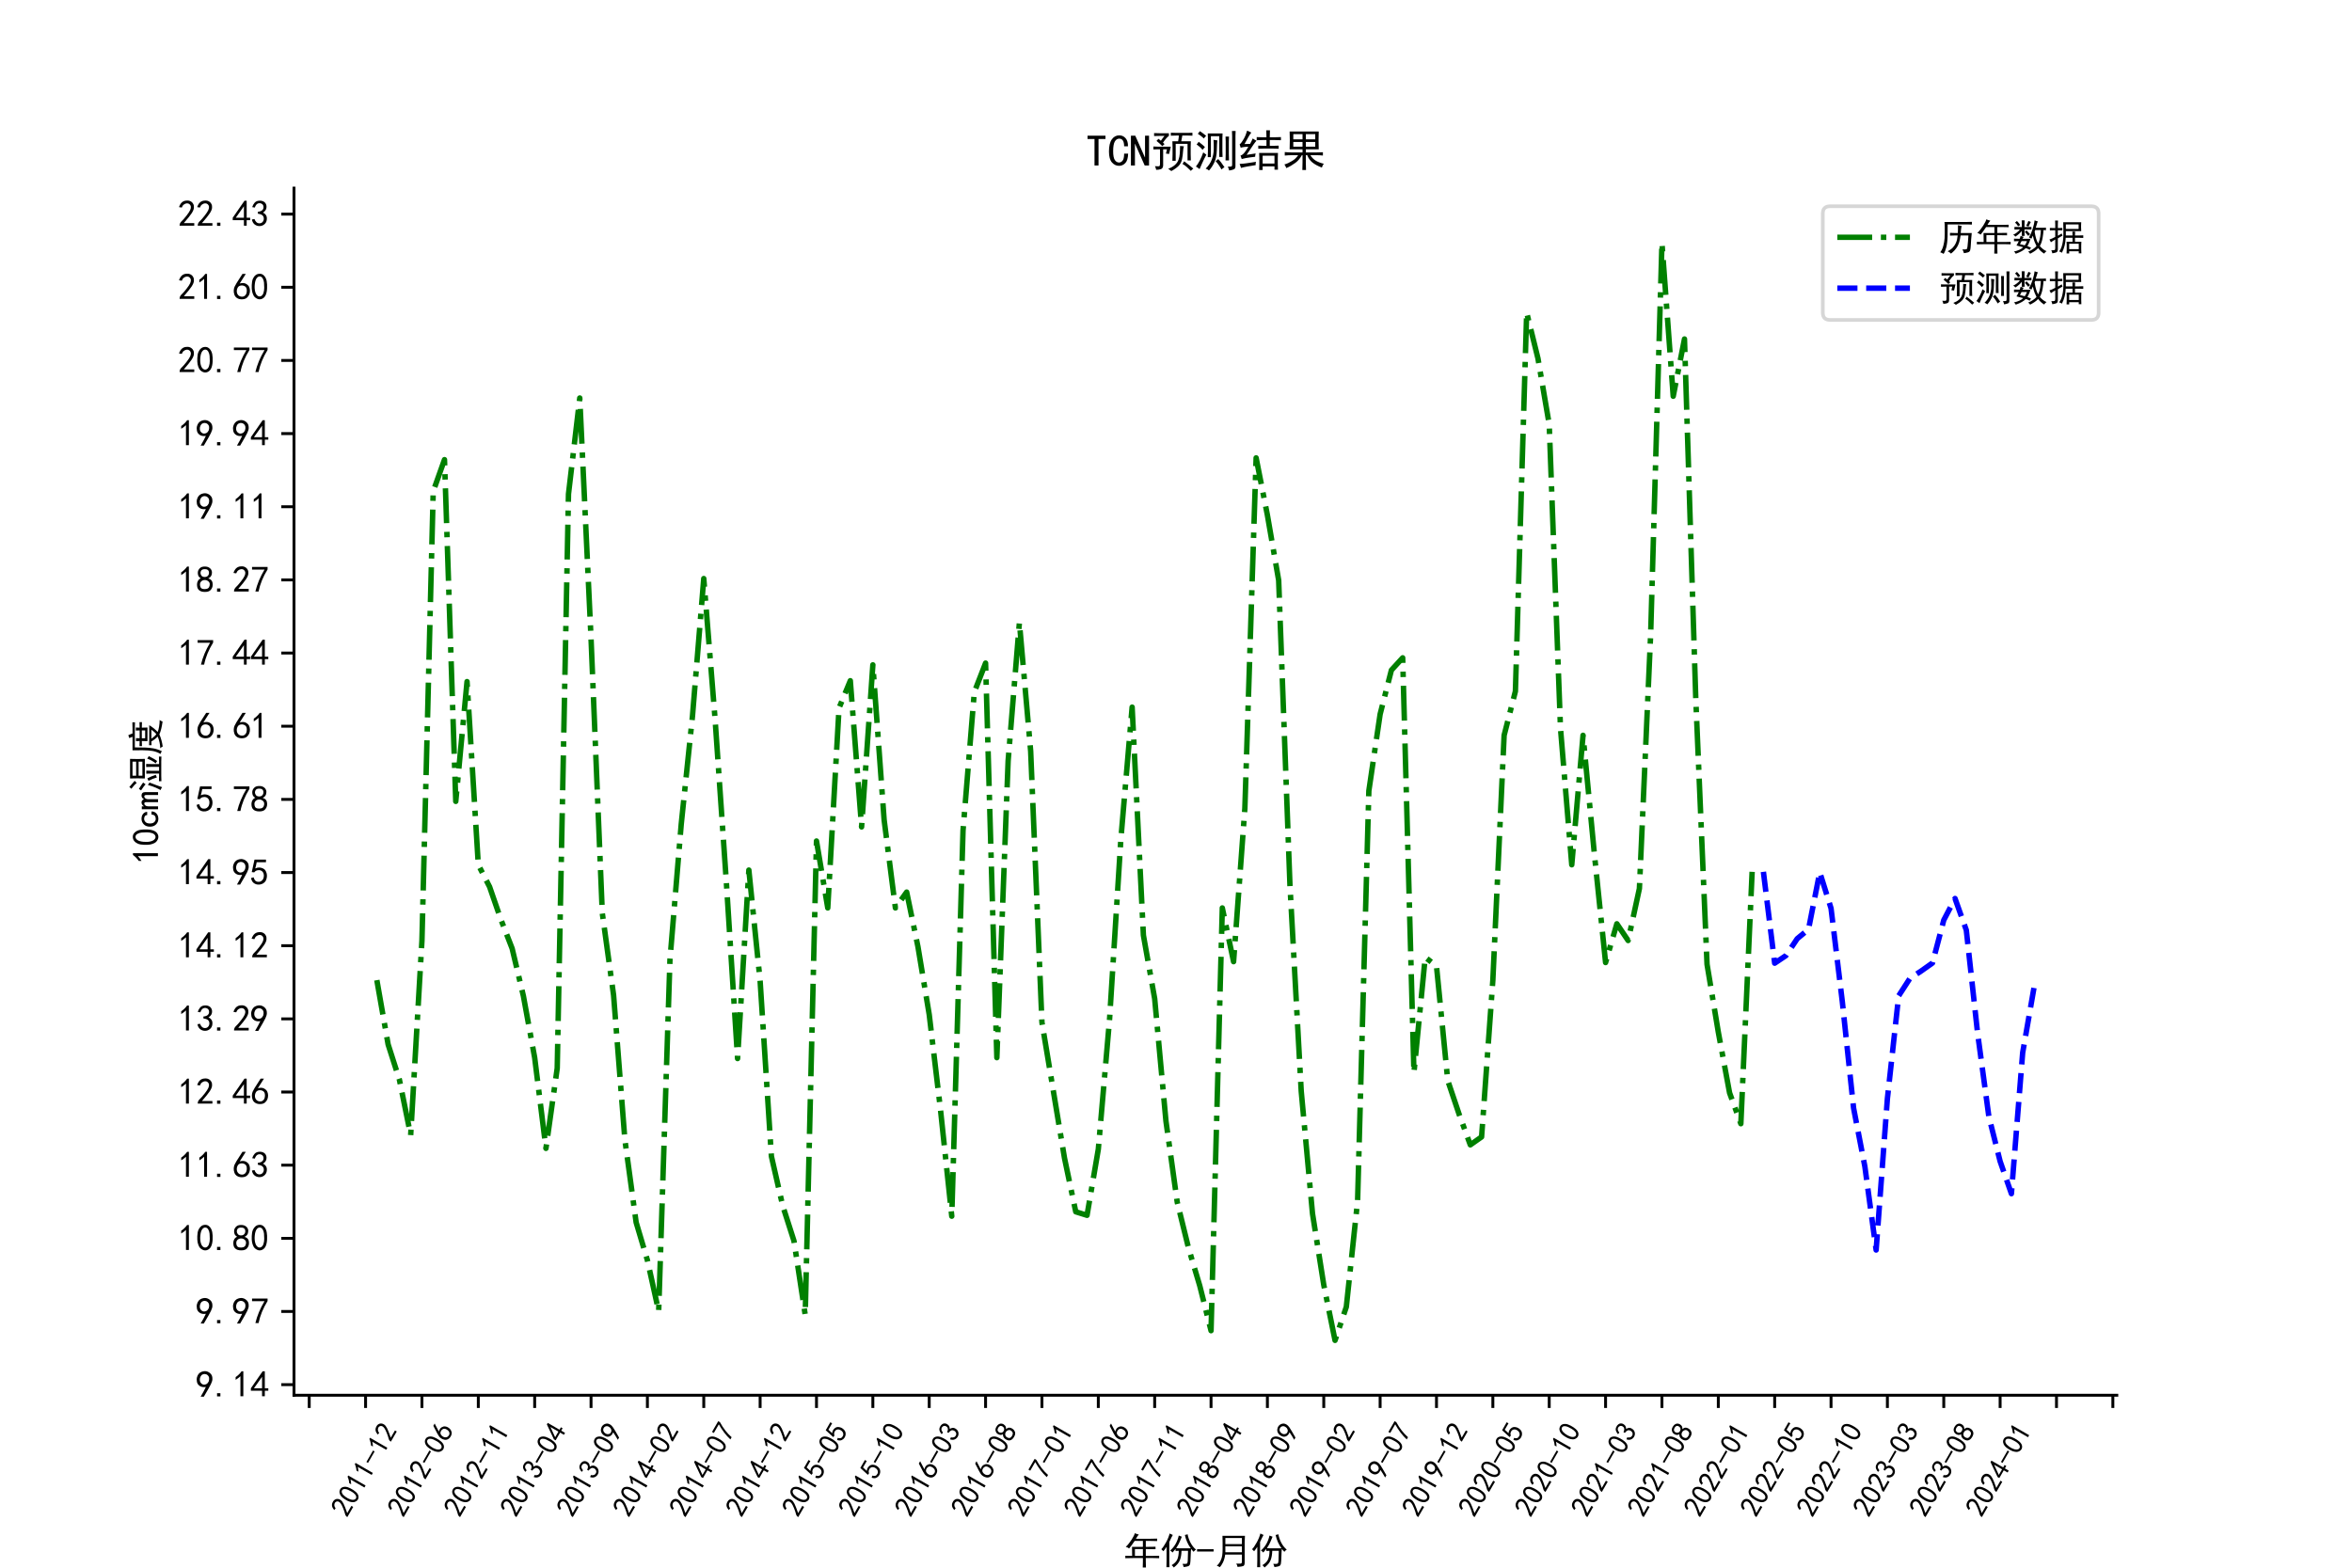 <?xml version="1.0" encoding="utf-8" standalone="no"?>
<!DOCTYPE svg PUBLIC "-//W3C//DTD SVG 1.1//EN"
  "http://www.w3.org/Graphics/SVG/1.1/DTD/svg11.dtd">
<svg xmlns:xlink="http://www.w3.org/1999/xlink" width="648pt" height="432pt" viewBox="0 0 648 432" xmlns="http://www.w3.org/2000/svg" version="1.1">
 <defs>
  <style type="text/css">*{stroke-linejoin: round; stroke-linecap: butt}</style>
 </defs>
 <g id="figure_1">
  <g id="patch_1">
   <path d="M 0 432 
L 648 432 
L 648 0 
L 0 0 
z
" style="fill: #ffffff"/>
  </g>
  <g id="axes_1">
   <g id="patch_2">
    <path d="M 81 384.48 
L 583.2 384.48 
L 583.2 51.84 
L 81 51.84 
z
" style="fill: #ffffff"/>
   </g>
   <g id="matplotlib.axis_1">
    <g id="xtick_1">
     <g id="line2d_1">
      <defs>
       <path id="m00bb51818a" d="M 0 0 
L 0 3.5 
" style="stroke: #000000; stroke-width: 0.8"/>
      </defs>
      <g>
       <use xlink:href="#m00bb51818a" x="85.193" y="384.48" style="stroke: #000000; stroke-width: 0.8"/>
      </g>
     </g>
    </g>
    <g id="xtick_2">
     <g id="line2d_2">
      <g>
       <use xlink:href="#m00bb51818a" x="100.722" y="384.48" style="stroke: #000000; stroke-width: 0.8"/>
      </g>
     </g>
     <g id="text_1">
      <!-- 2011-12 -->
      <g transform="translate(95.67 418.479) rotate(-60) scale(0.08 -0.08)">
       <defs>
        <path id="SimHei-32" d="M 300 250 
Q 325 625 650 925 
Q 975 1225 1475 1862 
Q 1975 2500 2125 2850 
Q 2275 3200 2237 3450 
Q 2200 3700 2000 3862 
Q 1800 4025 1537 4000 
Q 1275 3975 1037 3800 
Q 800 3625 675 3275 
L 200 3350 
Q 400 3925 712 4187 
Q 1025 4450 1450 4475 
Q 1700 4500 1900 4462 
Q 2100 4425 2312 4287 
Q 2525 4150 2662 3875 
Q 2800 3600 2762 3212 
Q 2725 2825 2375 2287 
Q 2025 1750 1025 600 
L 2825 600 
L 2825 150 
L 300 150 
L 300 250 
z
" transform="scale(0.016)"/>
        <path id="SimHei-30" d="M 225 2537 
Q 250 3200 412 3587 
Q 575 3975 875 4225 
Q 1175 4475 1612 4475 
Q 2050 4475 2375 4112 
Q 2700 3750 2800 3200 
Q 2900 2650 2862 1937 
Q 2825 1225 2612 775 
Q 2400 325 1975 150 
Q 1550 -25 1125 187 
Q 700 400 525 750 
Q 350 1100 275 1487 
Q 200 1875 225 2537 
z
M 750 2687 
Q 675 2000 800 1462 
Q 925 925 1212 700 
Q 1500 475 1800 612 
Q 2100 750 2237 1162 
Q 2375 1575 2375 2062 
Q 2375 2550 2337 2950 
Q 2300 3350 2112 3675 
Q 1925 4000 1612 4012 
Q 1300 4025 1062 3700 
Q 825 3375 750 2687 
z
" transform="scale(0.016)"/>
        <path id="SimHei-31" d="M 1400 3600 
Q 1075 3275 575 2975 
L 575 3450 
Q 1200 3875 1600 4450 
L 1900 4450 
L 1900 150 
L 1400 150 
L 1400 3600 
z
" transform="scale(0.016)"/>
        <path id="SimHei-2d" d="M 2975 2125 
L 125 2125 
L 125 2525 
L 2975 2525 
L 2975 2125 
z
" transform="scale(0.016)"/>
       </defs>
       <use xlink:href="#SimHei-32"/>
       <use xlink:href="#SimHei-30" x="50"/>
       <use xlink:href="#SimHei-31" x="100"/>
       <use xlink:href="#SimHei-31" x="150"/>
       <use xlink:href="#SimHei-2d" x="200"/>
       <use xlink:href="#SimHei-31" x="250"/>
       <use xlink:href="#SimHei-32" x="300"/>
      </g>
     </g>
    </g>
    <g id="xtick_3">
     <g id="line2d_3">
      <g>
       <use xlink:href="#m00bb51818a" x="116.25" y="384.48" style="stroke: #000000; stroke-width: 0.8"/>
      </g>
     </g>
     <g id="text_2">
      <!-- 2012-06 -->
      <g transform="translate(111.199 418.479) rotate(-60) scale(0.08 -0.08)">
       <defs>
        <path id="SimHei-36" d="M 250 1612 
Q 275 1975 387 2225 
Q 500 2475 725 2850 
L 1750 4450 
L 2325 4450 
L 1275 2800 
Q 1950 2975 2350 2750 
Q 2750 2525 2887 2237 
Q 3025 1950 3037 1612 
Q 3050 1275 2937 950 
Q 2825 625 2537 362 
Q 2250 100 1737 75 
Q 1225 50 862 262 
Q 500 475 362 862 
Q 225 1250 250 1612 
z
M 1025 787 
Q 1250 550 1625 525 
Q 2000 500 2250 775 
Q 2500 1050 2500 1575 
Q 2500 2100 2187 2300 
Q 1875 2500 1487 2450 
Q 1100 2400 925 2075 
Q 750 1750 775 1387 
Q 800 1025 1025 787 
z
" transform="scale(0.016)"/>
       </defs>
       <use xlink:href="#SimHei-32"/>
       <use xlink:href="#SimHei-30" x="50"/>
       <use xlink:href="#SimHei-31" x="100"/>
       <use xlink:href="#SimHei-32" x="150"/>
       <use xlink:href="#SimHei-2d" x="200"/>
       <use xlink:href="#SimHei-30" x="250"/>
       <use xlink:href="#SimHei-36" x="300"/>
      </g>
     </g>
    </g>
    <g id="xtick_4">
     <g id="line2d_4">
      <g>
       <use xlink:href="#m00bb51818a" x="131.779" y="384.48" style="stroke: #000000; stroke-width: 0.8"/>
      </g>
     </g>
     <g id="text_3">
      <!-- 2012-11 -->
      <g transform="translate(126.728 418.479) rotate(-60) scale(0.08 -0.08)">
       <use xlink:href="#SimHei-32"/>
       <use xlink:href="#SimHei-30" x="50"/>
       <use xlink:href="#SimHei-31" x="100"/>
       <use xlink:href="#SimHei-32" x="150"/>
       <use xlink:href="#SimHei-2d" x="200"/>
       <use xlink:href="#SimHei-31" x="250"/>
       <use xlink:href="#SimHei-31" x="300"/>
      </g>
     </g>
    </g>
    <g id="xtick_5">
     <g id="line2d_5">
      <g>
       <use xlink:href="#m00bb51818a" x="147.308" y="384.48" style="stroke: #000000; stroke-width: 0.8"/>
      </g>
     </g>
     <g id="text_4">
      <!-- 2013-04 -->
      <g transform="translate(142.256 418.479) rotate(-60) scale(0.08 -0.08)">
       <defs>
        <path id="SimHei-33" d="M 250 1225 
L 700 1300 
Q 800 975 1025 762 
Q 1250 550 1587 562 
Q 1925 575 2125 837 
Q 2325 1100 2300 1437 
Q 2275 1775 2037 1962 
Q 1800 2150 1275 2225 
L 1275 2550 
Q 1800 2600 2037 2825 
Q 2275 3050 2250 3412 
Q 2225 3775 1925 3937 
Q 1625 4100 1287 3975 
Q 950 3850 750 3275 
L 300 3350 
Q 450 3800 712 4100 
Q 975 4400 1425 4450 
Q 1875 4500 2212 4337 
Q 2550 4175 2687 3837 
Q 2825 3500 2725 3100 
Q 2625 2700 2150 2400 
Q 2500 2250 2687 1950 
Q 2875 1650 2812 1162 
Q 2750 675 2375 375 
Q 2000 75 1525 87 
Q 1050 100 700 387 
Q 350 675 250 1225 
z
" transform="scale(0.016)"/>
        <path id="SimHei-34" d="M 2000 1100 
L 75 1100 
L 75 1525 
L 2100 4450 
L 2475 4450 
L 2475 1525 
L 3075 1525 
L 3075 1100 
L 2475 1100 
L 2475 150 
L 2000 150 
L 2000 1100 
z
M 2000 1525 
L 2000 3500 
L 600 1525 
L 2000 1525 
z
" transform="scale(0.016)"/>
       </defs>
       <use xlink:href="#SimHei-32"/>
       <use xlink:href="#SimHei-30" x="50"/>
       <use xlink:href="#SimHei-31" x="100"/>
       <use xlink:href="#SimHei-33" x="150"/>
       <use xlink:href="#SimHei-2d" x="200"/>
       <use xlink:href="#SimHei-30" x="250"/>
       <use xlink:href="#SimHei-34" x="300"/>
      </g>
     </g>
    </g>
    <g id="xtick_6">
     <g id="line2d_6">
      <g>
       <use xlink:href="#m00bb51818a" x="162.837" y="384.48" style="stroke: #000000; stroke-width: 0.8"/>
      </g>
     </g>
     <g id="text_5">
      <!-- 2013-09 -->
      <g transform="translate(157.785 418.479) rotate(-60) scale(0.08 -0.08)">
       <defs>
        <path id="SimHei-39" d="M 800 75 
Q 1350 1000 1700 1750 
Q 1075 1650 662 1912 
Q 250 2175 162 2625 
Q 75 3075 175 3437 
Q 275 3800 487 4037 
Q 700 4275 1000 4375 
Q 1300 4475 1537 4475 
Q 1775 4475 2025 4375 
Q 2275 4275 2475 4075 
Q 2675 3875 2750 3662 
Q 2825 3450 2825 3112 
Q 2825 2775 2575 2250 
Q 2325 1725 1350 75 
L 800 75 
z
M 662 2875 
Q 700 2550 937 2337 
Q 1175 2125 1450 2150 
Q 1725 2175 1887 2300 
Q 2050 2425 2200 2725 
Q 2300 3100 2250 3362 
Q 2200 3625 1987 3800 
Q 1775 3975 1525 3975 
Q 1375 4000 1137 3900 
Q 900 3800 762 3500 
Q 625 3200 662 2875 
z
" transform="scale(0.016)"/>
       </defs>
       <use xlink:href="#SimHei-32"/>
       <use xlink:href="#SimHei-30" x="50"/>
       <use xlink:href="#SimHei-31" x="100"/>
       <use xlink:href="#SimHei-33" x="150"/>
       <use xlink:href="#SimHei-2d" x="200"/>
       <use xlink:href="#SimHei-30" x="250"/>
       <use xlink:href="#SimHei-39" x="300"/>
      </g>
     </g>
    </g>
    <g id="xtick_7">
     <g id="line2d_7">
      <g>
       <use xlink:href="#m00bb51818a" x="178.365" y="384.48" style="stroke: #000000; stroke-width: 0.8"/>
      </g>
     </g>
     <g id="text_6">
      <!-- 2014-02 -->
      <g transform="translate(173.314 418.479) rotate(-60) scale(0.08 -0.08)">
       <use xlink:href="#SimHei-32"/>
       <use xlink:href="#SimHei-30" x="50"/>
       <use xlink:href="#SimHei-31" x="100"/>
       <use xlink:href="#SimHei-34" x="150"/>
       <use xlink:href="#SimHei-2d" x="200"/>
       <use xlink:href="#SimHei-30" x="250"/>
       <use xlink:href="#SimHei-32" x="300"/>
      </g>
     </g>
    </g>
    <g id="xtick_8">
     <g id="line2d_8">
      <g>
       <use xlink:href="#m00bb51818a" x="193.894" y="384.48" style="stroke: #000000; stroke-width: 0.8"/>
      </g>
     </g>
     <g id="text_7">
      <!-- 2014-07 -->
      <g transform="translate(188.843 418.479) rotate(-60) scale(0.08 -0.08)">
       <defs>
        <path id="SimHei-37" d="M 850 150 
Q 1300 2050 2425 3925 
L 275 3925 
L 275 4375 
L 2950 4375 
L 2950 3950 
Q 1775 2050 1400 150 
L 850 150 
z
" transform="scale(0.016)"/>
       </defs>
       <use xlink:href="#SimHei-32"/>
       <use xlink:href="#SimHei-30" x="50"/>
       <use xlink:href="#SimHei-31" x="100"/>
       <use xlink:href="#SimHei-34" x="150"/>
       <use xlink:href="#SimHei-2d" x="200"/>
       <use xlink:href="#SimHei-30" x="250"/>
       <use xlink:href="#SimHei-37" x="300"/>
      </g>
     </g>
    </g>
    <g id="xtick_9">
     <g id="line2d_9">
      <g>
       <use xlink:href="#m00bb51818a" x="209.423" y="384.48" style="stroke: #000000; stroke-width: 0.8"/>
      </g>
     </g>
     <g id="text_8">
      <!-- 2014-12 -->
      <g transform="translate(204.371 418.479) rotate(-60) scale(0.08 -0.08)">
       <use xlink:href="#SimHei-32"/>
       <use xlink:href="#SimHei-30" x="50"/>
       <use xlink:href="#SimHei-31" x="100"/>
       <use xlink:href="#SimHei-34" x="150"/>
       <use xlink:href="#SimHei-2d" x="200"/>
       <use xlink:href="#SimHei-31" x="250"/>
       <use xlink:href="#SimHei-32" x="300"/>
      </g>
     </g>
    </g>
    <g id="xtick_10">
     <g id="line2d_10">
      <g>
       <use xlink:href="#m00bb51818a" x="224.952" y="384.48" style="stroke: #000000; stroke-width: 0.8"/>
      </g>
     </g>
     <g id="text_9">
      <!-- 2015-05 -->
      <g transform="translate(219.9 418.479) rotate(-60) scale(0.08 -0.08)">
       <defs>
        <path id="SimHei-35" d="M 550 1325 
Q 725 650 1150 575 
Q 1575 500 1837 662 
Q 2100 825 2212 1087 
Q 2325 1350 2312 1675 
Q 2300 2000 2137 2225 
Q 1975 2450 1725 2525 
Q 1475 2600 1162 2525 
Q 850 2450 650 2175 
L 225 2225 
Q 275 2375 700 4375 
L 2675 4375 
L 2675 3925 
L 1075 3925 
Q 950 3250 825 2850 
Q 1200 3025 1525 3012 
Q 1850 3000 2150 2862 
Q 2450 2725 2587 2487 
Q 2725 2250 2787 2012 
Q 2850 1775 2837 1500 
Q 2825 1225 2725 937 
Q 2625 650 2425 462 
Q 2225 275 1937 162 
Q 1650 50 1275 75 
Q 900 100 562 350 
Q 225 600 100 1200 
L 550 1325 
z
" transform="scale(0.016)"/>
       </defs>
       <use xlink:href="#SimHei-32"/>
       <use xlink:href="#SimHei-30" x="50"/>
       <use xlink:href="#SimHei-31" x="100"/>
       <use xlink:href="#SimHei-35" x="150"/>
       <use xlink:href="#SimHei-2d" x="200"/>
       <use xlink:href="#SimHei-30" x="250"/>
       <use xlink:href="#SimHei-35" x="300"/>
      </g>
     </g>
    </g>
    <g id="xtick_11">
     <g id="line2d_11">
      <g>
       <use xlink:href="#m00bb51818a" x="240.48" y="384.48" style="stroke: #000000; stroke-width: 0.8"/>
      </g>
     </g>
     <g id="text_10">
      <!-- 2015-10 -->
      <g transform="translate(235.429 418.479) rotate(-60) scale(0.08 -0.08)">
       <use xlink:href="#SimHei-32"/>
       <use xlink:href="#SimHei-30" x="50"/>
       <use xlink:href="#SimHei-31" x="100"/>
       <use xlink:href="#SimHei-35" x="150"/>
       <use xlink:href="#SimHei-2d" x="200"/>
       <use xlink:href="#SimHei-31" x="250"/>
       <use xlink:href="#SimHei-30" x="300"/>
      </g>
     </g>
    </g>
    <g id="xtick_12">
     <g id="line2d_12">
      <g>
       <use xlink:href="#m00bb51818a" x="256.009" y="384.48" style="stroke: #000000; stroke-width: 0.8"/>
      </g>
     </g>
     <g id="text_11">
      <!-- 2016-03 -->
      <g transform="translate(250.958 418.479) rotate(-60) scale(0.08 -0.08)">
       <use xlink:href="#SimHei-32"/>
       <use xlink:href="#SimHei-30" x="50"/>
       <use xlink:href="#SimHei-31" x="100"/>
       <use xlink:href="#SimHei-36" x="150"/>
       <use xlink:href="#SimHei-2d" x="200"/>
       <use xlink:href="#SimHei-30" x="250"/>
       <use xlink:href="#SimHei-33" x="300"/>
      </g>
     </g>
    </g>
    <g id="xtick_13">
     <g id="line2d_13">
      <g>
       <use xlink:href="#m00bb51818a" x="271.538" y="384.48" style="stroke: #000000; stroke-width: 0.8"/>
      </g>
     </g>
     <g id="text_12">
      <!-- 2016-08 -->
      <g transform="translate(266.486 418.479) rotate(-60) scale(0.08 -0.08)">
       <defs>
        <path id="SimHei-38" d="M 175 1375 
Q 175 1675 325 1962 
Q 475 2250 825 2425 
Q 525 2600 425 2812 
Q 325 3025 312 3300 
Q 300 3575 387 3775 
Q 475 3975 650 4150 
Q 825 4325 1037 4387 
Q 1250 4450 1500 4450 
Q 1750 4450 1950 4400 
Q 2150 4350 2375 4187 
Q 2600 4025 2700 3725 
Q 2800 3425 2687 3025 
Q 2575 2625 2100 2400 
Q 2525 2275 2700 2012 
Q 2875 1750 2875 1375 
Q 2875 1000 2762 775 
Q 2650 550 2512 400 
Q 2375 250 2137 162 
Q 1900 75 1537 75 
Q 1175 75 912 162 
Q 650 250 475 425 
Q 300 600 237 837 
Q 175 1075 175 1375 
z
M 687 1400 
Q 675 1100 787 875 
Q 900 650 1200 587 
Q 1500 525 1825 600 
Q 2150 675 2275 950 
Q 2400 1225 2362 1500 
Q 2325 1775 2050 1962 
Q 1775 2150 1450 2125 
Q 1125 2100 912 1900 
Q 700 1700 687 1400 
z
M 775 3350 
Q 775 3100 950 2875 
Q 1125 2650 1500 2650 
Q 1875 2650 2062 2875 
Q 2250 3100 2237 3412 
Q 2225 3725 2012 3875 
Q 1800 4025 1437 4000 
Q 1075 3975 925 3787 
Q 775 3600 775 3350 
z
" transform="scale(0.016)"/>
       </defs>
       <use xlink:href="#SimHei-32"/>
       <use xlink:href="#SimHei-30" x="50"/>
       <use xlink:href="#SimHei-31" x="100"/>
       <use xlink:href="#SimHei-36" x="150"/>
       <use xlink:href="#SimHei-2d" x="200"/>
       <use xlink:href="#SimHei-30" x="250"/>
       <use xlink:href="#SimHei-38" x="300"/>
      </g>
     </g>
    </g>
    <g id="xtick_14">
     <g id="line2d_14">
      <g>
       <use xlink:href="#m00bb51818a" x="287.067" y="384.48" style="stroke: #000000; stroke-width: 0.8"/>
      </g>
     </g>
     <g id="text_13">
      <!-- 2017-01 -->
      <g transform="translate(282.015 418.479) rotate(-60) scale(0.08 -0.08)">
       <use xlink:href="#SimHei-32"/>
       <use xlink:href="#SimHei-30" x="50"/>
       <use xlink:href="#SimHei-31" x="100"/>
       <use xlink:href="#SimHei-37" x="150"/>
       <use xlink:href="#SimHei-2d" x="200"/>
       <use xlink:href="#SimHei-30" x="250"/>
       <use xlink:href="#SimHei-31" x="300"/>
      </g>
     </g>
    </g>
    <g id="xtick_15">
     <g id="line2d_15">
      <g>
       <use xlink:href="#m00bb51818a" x="302.595" y="384.48" style="stroke: #000000; stroke-width: 0.8"/>
      </g>
     </g>
     <g id="text_14">
      <!-- 2017-06 -->
      <g transform="translate(297.544 418.479) rotate(-60) scale(0.08 -0.08)">
       <use xlink:href="#SimHei-32"/>
       <use xlink:href="#SimHei-30" x="50"/>
       <use xlink:href="#SimHei-31" x="100"/>
       <use xlink:href="#SimHei-37" x="150"/>
       <use xlink:href="#SimHei-2d" x="200"/>
       <use xlink:href="#SimHei-30" x="250"/>
       <use xlink:href="#SimHei-36" x="300"/>
      </g>
     </g>
    </g>
    <g id="xtick_16">
     <g id="line2d_16">
      <g>
       <use xlink:href="#m00bb51818a" x="318.124" y="384.48" style="stroke: #000000; stroke-width: 0.8"/>
      </g>
     </g>
     <g id="text_15">
      <!-- 2017-11 -->
      <g transform="translate(313.073 418.479) rotate(-60) scale(0.08 -0.08)">
       <use xlink:href="#SimHei-32"/>
       <use xlink:href="#SimHei-30" x="50"/>
       <use xlink:href="#SimHei-31" x="100"/>
       <use xlink:href="#SimHei-37" x="150"/>
       <use xlink:href="#SimHei-2d" x="200"/>
       <use xlink:href="#SimHei-31" x="250"/>
       <use xlink:href="#SimHei-31" x="300"/>
      </g>
     </g>
    </g>
    <g id="xtick_17">
     <g id="line2d_17">
      <g>
       <use xlink:href="#m00bb51818a" x="333.653" y="384.48" style="stroke: #000000; stroke-width: 0.8"/>
      </g>
     </g>
     <g id="text_16">
      <!-- 2018-04 -->
      <g transform="translate(328.601 418.479) rotate(-60) scale(0.08 -0.08)">
       <use xlink:href="#SimHei-32"/>
       <use xlink:href="#SimHei-30" x="50"/>
       <use xlink:href="#SimHei-31" x="100"/>
       <use xlink:href="#SimHei-38" x="150"/>
       <use xlink:href="#SimHei-2d" x="200"/>
       <use xlink:href="#SimHei-30" x="250"/>
       <use xlink:href="#SimHei-34" x="300"/>
      </g>
     </g>
    </g>
    <g id="xtick_18">
     <g id="line2d_18">
      <g>
       <use xlink:href="#m00bb51818a" x="349.182" y="384.48" style="stroke: #000000; stroke-width: 0.8"/>
      </g>
     </g>
     <g id="text_17">
      <!-- 2018-09 -->
      <g transform="translate(344.13 418.479) rotate(-60) scale(0.08 -0.08)">
       <use xlink:href="#SimHei-32"/>
       <use xlink:href="#SimHei-30" x="50"/>
       <use xlink:href="#SimHei-31" x="100"/>
       <use xlink:href="#SimHei-38" x="150"/>
       <use xlink:href="#SimHei-2d" x="200"/>
       <use xlink:href="#SimHei-30" x="250"/>
       <use xlink:href="#SimHei-39" x="300"/>
      </g>
     </g>
    </g>
    <g id="xtick_19">
     <g id="line2d_19">
      <g>
       <use xlink:href="#m00bb51818a" x="364.71" y="384.48" style="stroke: #000000; stroke-width: 0.8"/>
      </g>
     </g>
     <g id="text_18">
      <!-- 2019-02 -->
      <g transform="translate(359.659 418.479) rotate(-60) scale(0.08 -0.08)">
       <use xlink:href="#SimHei-32"/>
       <use xlink:href="#SimHei-30" x="50"/>
       <use xlink:href="#SimHei-31" x="100"/>
       <use xlink:href="#SimHei-39" x="150"/>
       <use xlink:href="#SimHei-2d" x="200"/>
       <use xlink:href="#SimHei-30" x="250"/>
       <use xlink:href="#SimHei-32" x="300"/>
      </g>
     </g>
    </g>
    <g id="xtick_20">
     <g id="line2d_20">
      <g>
       <use xlink:href="#m00bb51818a" x="380.239" y="384.48" style="stroke: #000000; stroke-width: 0.8"/>
      </g>
     </g>
     <g id="text_19">
      <!-- 2019-07 -->
      <g transform="translate(375.188 418.479) rotate(-60) scale(0.08 -0.08)">
       <use xlink:href="#SimHei-32"/>
       <use xlink:href="#SimHei-30" x="50"/>
       <use xlink:href="#SimHei-31" x="100"/>
       <use xlink:href="#SimHei-39" x="150"/>
       <use xlink:href="#SimHei-2d" x="200"/>
       <use xlink:href="#SimHei-30" x="250"/>
       <use xlink:href="#SimHei-37" x="300"/>
      </g>
     </g>
    </g>
    <g id="xtick_21">
     <g id="line2d_21">
      <g>
       <use xlink:href="#m00bb51818a" x="395.768" y="384.48" style="stroke: #000000; stroke-width: 0.8"/>
      </g>
     </g>
     <g id="text_20">
      <!-- 2019-12 -->
      <g transform="translate(390.716 418.479) rotate(-60) scale(0.08 -0.08)">
       <use xlink:href="#SimHei-32"/>
       <use xlink:href="#SimHei-30" x="50"/>
       <use xlink:href="#SimHei-31" x="100"/>
       <use xlink:href="#SimHei-39" x="150"/>
       <use xlink:href="#SimHei-2d" x="200"/>
       <use xlink:href="#SimHei-31" x="250"/>
       <use xlink:href="#SimHei-32" x="300"/>
      </g>
     </g>
    </g>
    <g id="xtick_22">
     <g id="line2d_22">
      <g>
       <use xlink:href="#m00bb51818a" x="411.297" y="384.48" style="stroke: #000000; stroke-width: 0.8"/>
      </g>
     </g>
     <g id="text_21">
      <!-- 2020-05 -->
      <g transform="translate(406.245 418.479) rotate(-60) scale(0.08 -0.08)">
       <use xlink:href="#SimHei-32"/>
       <use xlink:href="#SimHei-30" x="50"/>
       <use xlink:href="#SimHei-32" x="100"/>
       <use xlink:href="#SimHei-30" x="150"/>
       <use xlink:href="#SimHei-2d" x="200"/>
       <use xlink:href="#SimHei-30" x="250"/>
       <use xlink:href="#SimHei-35" x="300"/>
      </g>
     </g>
    </g>
    <g id="xtick_23">
     <g id="line2d_23">
      <g>
       <use xlink:href="#m00bb51818a" x="426.825" y="384.48" style="stroke: #000000; stroke-width: 0.8"/>
      </g>
     </g>
     <g id="text_22">
      <!-- 2020-10 -->
      <g transform="translate(421.774 418.479) rotate(-60) scale(0.08 -0.08)">
       <use xlink:href="#SimHei-32"/>
       <use xlink:href="#SimHei-30" x="50"/>
       <use xlink:href="#SimHei-32" x="100"/>
       <use xlink:href="#SimHei-30" x="150"/>
       <use xlink:href="#SimHei-2d" x="200"/>
       <use xlink:href="#SimHei-31" x="250"/>
       <use xlink:href="#SimHei-30" x="300"/>
      </g>
     </g>
    </g>
    <g id="xtick_24">
     <g id="line2d_24">
      <g>
       <use xlink:href="#m00bb51818a" x="442.354" y="384.48" style="stroke: #000000; stroke-width: 0.8"/>
      </g>
     </g>
     <g id="text_23">
      <!-- 2021-03 -->
      <g transform="translate(437.303 418.479) rotate(-60) scale(0.08 -0.08)">
       <use xlink:href="#SimHei-32"/>
       <use xlink:href="#SimHei-30" x="50"/>
       <use xlink:href="#SimHei-32" x="100"/>
       <use xlink:href="#SimHei-31" x="150"/>
       <use xlink:href="#SimHei-2d" x="200"/>
       <use xlink:href="#SimHei-30" x="250"/>
       <use xlink:href="#SimHei-33" x="300"/>
      </g>
     </g>
    </g>
    <g id="xtick_25">
     <g id="line2d_25">
      <g>
       <use xlink:href="#m00bb51818a" x="457.883" y="384.48" style="stroke: #000000; stroke-width: 0.8"/>
      </g>
     </g>
     <g id="text_24">
      <!-- 2021-08 -->
      <g transform="translate(452.831 418.479) rotate(-60) scale(0.08 -0.08)">
       <use xlink:href="#SimHei-32"/>
       <use xlink:href="#SimHei-30" x="50"/>
       <use xlink:href="#SimHei-32" x="100"/>
       <use xlink:href="#SimHei-31" x="150"/>
       <use xlink:href="#SimHei-2d" x="200"/>
       <use xlink:href="#SimHei-30" x="250"/>
       <use xlink:href="#SimHei-38" x="300"/>
      </g>
     </g>
    </g>
    <g id="xtick_26">
     <g id="line2d_26">
      <g>
       <use xlink:href="#m00bb51818a" x="473.412" y="384.48" style="stroke: #000000; stroke-width: 0.8"/>
      </g>
     </g>
     <g id="text_25">
      <!-- 2022-01 -->
      <g transform="translate(468.36 418.479) rotate(-60) scale(0.08 -0.08)">
       <use xlink:href="#SimHei-32"/>
       <use xlink:href="#SimHei-30" x="50"/>
       <use xlink:href="#SimHei-32" x="100"/>
       <use xlink:href="#SimHei-32" x="150"/>
       <use xlink:href="#SimHei-2d" x="200"/>
       <use xlink:href="#SimHei-30" x="250"/>
       <use xlink:href="#SimHei-31" x="300"/>
      </g>
     </g>
    </g>
    <g id="xtick_27">
     <g id="line2d_27">
      <g>
       <use xlink:href="#m00bb51818a" x="488.94" y="384.48" style="stroke: #000000; stroke-width: 0.8"/>
      </g>
     </g>
     <g id="text_26">
      <!-- 2022-05 -->
      <g transform="translate(483.889 418.479) rotate(-60) scale(0.08 -0.08)">
       <use xlink:href="#SimHei-32"/>
       <use xlink:href="#SimHei-30" x="50"/>
       <use xlink:href="#SimHei-32" x="100"/>
       <use xlink:href="#SimHei-32" x="150"/>
       <use xlink:href="#SimHei-2d" x="200"/>
       <use xlink:href="#SimHei-30" x="250"/>
       <use xlink:href="#SimHei-35" x="300"/>
      </g>
     </g>
    </g>
    <g id="xtick_28">
     <g id="line2d_28">
      <g>
       <use xlink:href="#m00bb51818a" x="504.469" y="384.48" style="stroke: #000000; stroke-width: 0.8"/>
      </g>
     </g>
     <g id="text_27">
      <!-- 2022-10 -->
      <g transform="translate(499.418 418.479) rotate(-60) scale(0.08 -0.08)">
       <use xlink:href="#SimHei-32"/>
       <use xlink:href="#SimHei-30" x="50"/>
       <use xlink:href="#SimHei-32" x="100"/>
       <use xlink:href="#SimHei-32" x="150"/>
       <use xlink:href="#SimHei-2d" x="200"/>
       <use xlink:href="#SimHei-31" x="250"/>
       <use xlink:href="#SimHei-30" x="300"/>
      </g>
     </g>
    </g>
    <g id="xtick_29">
     <g id="line2d_29">
      <g>
       <use xlink:href="#m00bb51818a" x="519.998" y="384.48" style="stroke: #000000; stroke-width: 0.8"/>
      </g>
     </g>
     <g id="text_28">
      <!-- 2023-03 -->
      <g transform="translate(514.947 418.479) rotate(-60) scale(0.08 -0.08)">
       <use xlink:href="#SimHei-32"/>
       <use xlink:href="#SimHei-30" x="50"/>
       <use xlink:href="#SimHei-32" x="100"/>
       <use xlink:href="#SimHei-33" x="150"/>
       <use xlink:href="#SimHei-2d" x="200"/>
       <use xlink:href="#SimHei-30" x="250"/>
       <use xlink:href="#SimHei-33" x="300"/>
      </g>
     </g>
    </g>
    <g id="xtick_30">
     <g id="line2d_30">
      <g>
       <use xlink:href="#m00bb51818a" x="535.527" y="384.48" style="stroke: #000000; stroke-width: 0.8"/>
      </g>
     </g>
     <g id="text_29">
      <!-- 2023-08 -->
      <g transform="translate(530.475 418.479) rotate(-60) scale(0.08 -0.08)">
       <use xlink:href="#SimHei-32"/>
       <use xlink:href="#SimHei-30" x="50"/>
       <use xlink:href="#SimHei-32" x="100"/>
       <use xlink:href="#SimHei-33" x="150"/>
       <use xlink:href="#SimHei-2d" x="200"/>
       <use xlink:href="#SimHei-30" x="250"/>
       <use xlink:href="#SimHei-38" x="300"/>
      </g>
     </g>
    </g>
    <g id="xtick_31">
     <g id="line2d_31">
      <g>
       <use xlink:href="#m00bb51818a" x="551.055" y="384.48" style="stroke: #000000; stroke-width: 0.8"/>
      </g>
     </g>
     <g id="text_30">
      <!-- 2024-01 -->
      <g transform="translate(546.004 418.479) rotate(-60) scale(0.08 -0.08)">
       <use xlink:href="#SimHei-32"/>
       <use xlink:href="#SimHei-30" x="50"/>
       <use xlink:href="#SimHei-32" x="100"/>
       <use xlink:href="#SimHei-34" x="150"/>
       <use xlink:href="#SimHei-2d" x="200"/>
       <use xlink:href="#SimHei-30" x="250"/>
       <use xlink:href="#SimHei-31" x="300"/>
      </g>
     </g>
    </g>
    <g id="xtick_32">
     <g id="line2d_32">
      <g>
       <use xlink:href="#m00bb51818a" x="566.584" y="384.48" style="stroke: #000000; stroke-width: 0.8"/>
      </g>
     </g>
    </g>
    <g id="xtick_33">
     <g id="line2d_33">
      <g>
       <use xlink:href="#m00bb51818a" x="582.113" y="384.48" style="stroke: #000000; stroke-width: 0.8"/>
      </g>
     </g>
    </g>
    <g id="text_31">
     <!-- 年份-月份 -->
     <g transform="translate(309.6 430.947) scale(0.1 -0.1)">
      <defs>
       <path id="SimHei-5e74" d="M 350 2925 
Q 900 3450 1375 4200 
Q 1850 4950 1900 5275 
Q 2275 5125 2600 5050 
Q 2375 4825 2100 4325 
L 4625 4325 
Q 5175 4325 5750 4350 
L 5750 3925 
Q 5225 3950 4625 3950 
L 3800 3950 
L 3800 2925 
Q 4750 2925 5475 2950 
L 5475 2525 
Q 4725 2550 3800 2550 
L 3800 1375 
L 5075 1375 
Q 5625 1375 6100 1400 
L 6100 975 
Q 5650 1000 5075 1000 
L 3800 1000 
L 3800 425 
Q 3800 -150 3825 -625 
L 3275 -625 
Q 3300 -150 3300 375 
L 3300 1000 
L 1600 1000 
Q 900 1000 275 975 
L 275 1400 
Q 875 1375 1450 1375 
Q 1450 2350 1425 2925 
L 3300 2925 
L 3300 3950 
L 1875 3950 
Q 1350 3150 925 2650 
Q 650 2875 350 2925 
z
M 3300 1375 
L 3300 2550 
L 1925 2550 
L 1925 1375 
L 3300 1375 
z
" transform="scale(0.016)"/>
       <path id="SimHei-4efd" d="M 4750 5100 
Q 4875 4375 5250 3650 
Q 5625 2925 6200 2450 
Q 6025 2375 5775 2075 
Q 5600 2275 5350 2575 
Q 5300 2275 5275 1312 
Q 5250 350 5187 25 
Q 5125 -300 4850 -400 
Q 4575 -500 4075 -550 
Q 4000 -250 3875 0 
Q 4400 -25 4575 25 
Q 4750 75 4775 587 
Q 4800 1100 4825 2250 
L 3700 2250 
Q 3675 1300 3425 650 
Q 3175 0 2375 -625 
Q 2175 -350 2000 -225 
Q 2750 225 2987 800 
Q 3225 1375 3225 2250 
Q 3000 2250 2675 2225 
L 2675 2575 
Q 2475 2300 2150 1950 
Q 2000 2150 1750 2300 
Q 2875 3275 3225 4875 
Q 3450 4775 3750 4675 
Q 3625 4400 3425 3887 
Q 3225 3375 2775 2700 
Q 3050 2675 3400 2675 
L 5300 2675 
Q 4575 3625 4275 4975 
Q 4575 5025 4750 5100 
z
M 225 2525 
Q 575 2875 1025 3687 
Q 1475 4500 1650 5225 
Q 1975 5075 2200 4975 
Q 2050 4750 1600 3775 
L 1600 625 
Q 1600 75 1625 -575 
L 1100 -575 
Q 1125 50 1125 625 
L 1125 2925 
Q 775 2400 575 2175 
Q 425 2350 225 2525 
z
" transform="scale(0.016)"/>
       <path id="SimHei-6708" d="M 5250 4825 
Q 5200 4225 5200 3750 
L 5200 200 
Q 5200 -275 4950 -375 
Q 4700 -475 3975 -525 
Q 3925 -225 3750 50 
Q 4300 25 4512 50 
Q 4725 75 4725 400 
L 4725 1600 
L 1850 1600 
Q 1725 775 1450 225 
Q 1175 -325 900 -575 
Q 700 -400 400 -325 
Q 800 25 1037 512 
Q 1275 1000 1337 1475 
Q 1400 1950 1400 2525 
L 1400 3625 
Q 1400 4175 1375 4825 
L 5250 4825 
z
M 4725 3400 
L 4725 4450 
L 1875 4450 
L 1875 3400 
L 4725 3400 
z
M 4725 2000 
L 4725 3025 
L 1875 3025 
L 1875 2000 
L 4725 2000 
z
" transform="scale(0.016)"/>
      </defs>
      <use xlink:href="#SimHei-5e74"/>
      <use xlink:href="#SimHei-4efd" x="100"/>
      <use xlink:href="#SimHei-2d" x="200"/>
      <use xlink:href="#SimHei-6708" x="250"/>
      <use xlink:href="#SimHei-4efd" x="350"/>
     </g>
    </g>
   </g>
   <g id="matplotlib.axis_2">
    <g id="ytick_1">
     <g id="line2d_34">
      <defs>
       <path id="m4213a5aeda" d="M 0 0 
L -3.5 0 
" style="stroke: #000000; stroke-width: 0.8"/>
      </defs>
      <g>
       <use xlink:href="#m4213a5aeda" x="81" y="381.56" style="stroke: #000000; stroke-width: 0.8"/>
      </g>
     </g>
     <g id="text_32">
      <!-- 9.14 -->
      <g transform="translate(54 384.997) scale(0.1 -0.1)">
       <defs>
        <path id="SimHei-2e" d="M 1075 125 
L 500 125 
L 500 675 
L 1075 675 
L 1075 125 
z
" transform="scale(0.016)"/>
       </defs>
       <use xlink:href="#SimHei-39"/>
       <use xlink:href="#SimHei-2e" x="50"/>
       <use xlink:href="#SimHei-31" x="100"/>
       <use xlink:href="#SimHei-34" x="150"/>
      </g>
     </g>
    </g>
    <g id="ytick_2">
     <g id="line2d_35">
      <g>
       <use xlink:href="#m4213a5aeda" x="81" y="361.4" style="stroke: #000000; stroke-width: 0.8"/>
      </g>
     </g>
     <g id="text_33">
      <!-- 9.97 -->
      <g transform="translate(54 364.837) scale(0.1 -0.1)">
       <use xlink:href="#SimHei-39"/>
       <use xlink:href="#SimHei-2e" x="50"/>
       <use xlink:href="#SimHei-39" x="100"/>
       <use xlink:href="#SimHei-37" x="150"/>
      </g>
     </g>
    </g>
    <g id="ytick_3">
     <g id="line2d_36">
      <g>
       <use xlink:href="#m4213a5aeda" x="81" y="341.24" style="stroke: #000000; stroke-width: 0.8"/>
      </g>
     </g>
     <g id="text_34">
      <!-- 10.80 -->
      <g transform="translate(49 344.677) scale(0.1 -0.1)">
       <use xlink:href="#SimHei-31"/>
       <use xlink:href="#SimHei-30" x="50"/>
       <use xlink:href="#SimHei-2e" x="100"/>
       <use xlink:href="#SimHei-38" x="150"/>
       <use xlink:href="#SimHei-30" x="200"/>
      </g>
     </g>
    </g>
    <g id="ytick_4">
     <g id="line2d_37">
      <g>
       <use xlink:href="#m4213a5aeda" x="81" y="321.08" style="stroke: #000000; stroke-width: 0.8"/>
      </g>
     </g>
     <g id="text_35">
      <!-- 11.63 -->
      <g transform="translate(49 324.517) scale(0.1 -0.1)">
       <use xlink:href="#SimHei-31"/>
       <use xlink:href="#SimHei-31" x="50"/>
       <use xlink:href="#SimHei-2e" x="100"/>
       <use xlink:href="#SimHei-36" x="150"/>
       <use xlink:href="#SimHei-33" x="200"/>
      </g>
     </g>
    </g>
    <g id="ytick_5">
     <g id="line2d_38">
      <g>
       <use xlink:href="#m4213a5aeda" x="81" y="300.92" style="stroke: #000000; stroke-width: 0.8"/>
      </g>
     </g>
     <g id="text_36">
      <!-- 12.46 -->
      <g transform="translate(49 304.357) scale(0.1 -0.1)">
       <use xlink:href="#SimHei-31"/>
       <use xlink:href="#SimHei-32" x="50"/>
       <use xlink:href="#SimHei-2e" x="100"/>
       <use xlink:href="#SimHei-34" x="150"/>
       <use xlink:href="#SimHei-36" x="200"/>
      </g>
     </g>
    </g>
    <g id="ytick_6">
     <g id="line2d_39">
      <g>
       <use xlink:href="#m4213a5aeda" x="81" y="280.76" style="stroke: #000000; stroke-width: 0.8"/>
      </g>
     </g>
     <g id="text_37">
      <!-- 13.29 -->
      <g transform="translate(49 284.197) scale(0.1 -0.1)">
       <use xlink:href="#SimHei-31"/>
       <use xlink:href="#SimHei-33" x="50"/>
       <use xlink:href="#SimHei-2e" x="100"/>
       <use xlink:href="#SimHei-32" x="150"/>
       <use xlink:href="#SimHei-39" x="200"/>
      </g>
     </g>
    </g>
    <g id="ytick_7">
     <g id="line2d_40">
      <g>
       <use xlink:href="#m4213a5aeda" x="81" y="260.6" style="stroke: #000000; stroke-width: 0.8"/>
      </g>
     </g>
     <g id="text_38">
      <!-- 14.12 -->
      <g transform="translate(49 264.037) scale(0.1 -0.1)">
       <use xlink:href="#SimHei-31"/>
       <use xlink:href="#SimHei-34" x="50"/>
       <use xlink:href="#SimHei-2e" x="100"/>
       <use xlink:href="#SimHei-31" x="150"/>
       <use xlink:href="#SimHei-32" x="200"/>
      </g>
     </g>
    </g>
    <g id="ytick_8">
     <g id="line2d_41">
      <g>
       <use xlink:href="#m4213a5aeda" x="81" y="240.44" style="stroke: #000000; stroke-width: 0.8"/>
      </g>
     </g>
     <g id="text_39">
      <!-- 14.95 -->
      <g transform="translate(49 243.877) scale(0.1 -0.1)">
       <use xlink:href="#SimHei-31"/>
       <use xlink:href="#SimHei-34" x="50"/>
       <use xlink:href="#SimHei-2e" x="100"/>
       <use xlink:href="#SimHei-39" x="150"/>
       <use xlink:href="#SimHei-35" x="200"/>
      </g>
     </g>
    </g>
    <g id="ytick_9">
     <g id="line2d_42">
      <g>
       <use xlink:href="#m4213a5aeda" x="81" y="220.28" style="stroke: #000000; stroke-width: 0.8"/>
      </g>
     </g>
     <g id="text_40">
      <!-- 15.78 -->
      <g transform="translate(49 223.717) scale(0.1 -0.1)">
       <use xlink:href="#SimHei-31"/>
       <use xlink:href="#SimHei-35" x="50"/>
       <use xlink:href="#SimHei-2e" x="100"/>
       <use xlink:href="#SimHei-37" x="150"/>
       <use xlink:href="#SimHei-38" x="200"/>
      </g>
     </g>
    </g>
    <g id="ytick_10">
     <g id="line2d_43">
      <g>
       <use xlink:href="#m4213a5aeda" x="81" y="200.12" style="stroke: #000000; stroke-width: 0.8"/>
      </g>
     </g>
     <g id="text_41">
      <!-- 16.61 -->
      <g transform="translate(49 203.557) scale(0.1 -0.1)">
       <use xlink:href="#SimHei-31"/>
       <use xlink:href="#SimHei-36" x="50"/>
       <use xlink:href="#SimHei-2e" x="100"/>
       <use xlink:href="#SimHei-36" x="150"/>
       <use xlink:href="#SimHei-31" x="200"/>
      </g>
     </g>
    </g>
    <g id="ytick_11">
     <g id="line2d_44">
      <g>
       <use xlink:href="#m4213a5aeda" x="81" y="179.96" style="stroke: #000000; stroke-width: 0.8"/>
      </g>
     </g>
     <g id="text_42">
      <!-- 17.44 -->
      <g transform="translate(49 183.397) scale(0.1 -0.1)">
       <use xlink:href="#SimHei-31"/>
       <use xlink:href="#SimHei-37" x="50"/>
       <use xlink:href="#SimHei-2e" x="100"/>
       <use xlink:href="#SimHei-34" x="150"/>
       <use xlink:href="#SimHei-34" x="200"/>
      </g>
     </g>
    </g>
    <g id="ytick_12">
     <g id="line2d_45">
      <g>
       <use xlink:href="#m4213a5aeda" x="81" y="159.8" style="stroke: #000000; stroke-width: 0.8"/>
      </g>
     </g>
     <g id="text_43">
      <!-- 18.27 -->
      <g transform="translate(49 163.237) scale(0.1 -0.1)">
       <use xlink:href="#SimHei-31"/>
       <use xlink:href="#SimHei-38" x="50"/>
       <use xlink:href="#SimHei-2e" x="100"/>
       <use xlink:href="#SimHei-32" x="150"/>
       <use xlink:href="#SimHei-37" x="200"/>
      </g>
     </g>
    </g>
    <g id="ytick_13">
     <g id="line2d_46">
      <g>
       <use xlink:href="#m4213a5aeda" x="81" y="139.64" style="stroke: #000000; stroke-width: 0.8"/>
      </g>
     </g>
     <g id="text_44">
      <!-- 19.11 -->
      <g transform="translate(49 143.077) scale(0.1 -0.1)">
       <use xlink:href="#SimHei-31"/>
       <use xlink:href="#SimHei-39" x="50"/>
       <use xlink:href="#SimHei-2e" x="100"/>
       <use xlink:href="#SimHei-31" x="150"/>
       <use xlink:href="#SimHei-31" x="200"/>
      </g>
     </g>
    </g>
    <g id="ytick_14">
     <g id="line2d_47">
      <g>
       <use xlink:href="#m4213a5aeda" x="81" y="119.48" style="stroke: #000000; stroke-width: 0.8"/>
      </g>
     </g>
     <g id="text_45">
      <!-- 19.94 -->
      <g transform="translate(49 122.917) scale(0.1 -0.1)">
       <use xlink:href="#SimHei-31"/>
       <use xlink:href="#SimHei-39" x="50"/>
       <use xlink:href="#SimHei-2e" x="100"/>
       <use xlink:href="#SimHei-39" x="150"/>
       <use xlink:href="#SimHei-34" x="200"/>
      </g>
     </g>
    </g>
    <g id="ytick_15">
     <g id="line2d_48">
      <g>
       <use xlink:href="#m4213a5aeda" x="81" y="99.32" style="stroke: #000000; stroke-width: 0.8"/>
      </g>
     </g>
     <g id="text_46">
      <!-- 20.77 -->
      <g transform="translate(49 102.757) scale(0.1 -0.1)">
       <use xlink:href="#SimHei-32"/>
       <use xlink:href="#SimHei-30" x="50"/>
       <use xlink:href="#SimHei-2e" x="100"/>
       <use xlink:href="#SimHei-37" x="150"/>
       <use xlink:href="#SimHei-37" x="200"/>
      </g>
     </g>
    </g>
    <g id="ytick_16">
     <g id="line2d_49">
      <g>
       <use xlink:href="#m4213a5aeda" x="81" y="79.16" style="stroke: #000000; stroke-width: 0.8"/>
      </g>
     </g>
     <g id="text_47">
      <!-- 21.60 -->
      <g transform="translate(49 82.597) scale(0.1 -0.1)">
       <use xlink:href="#SimHei-32"/>
       <use xlink:href="#SimHei-31" x="50"/>
       <use xlink:href="#SimHei-2e" x="100"/>
       <use xlink:href="#SimHei-36" x="150"/>
       <use xlink:href="#SimHei-30" x="200"/>
      </g>
     </g>
    </g>
    <g id="ytick_17">
     <g id="line2d_50">
      <g>
       <use xlink:href="#m4213a5aeda" x="81" y="59" style="stroke: #000000; stroke-width: 0.8"/>
      </g>
     </g>
     <g id="text_48">
      <!-- 22.43 -->
      <g transform="translate(49 62.437) scale(0.1 -0.1)">
       <use xlink:href="#SimHei-32"/>
       <use xlink:href="#SimHei-32" x="50"/>
       <use xlink:href="#SimHei-2e" x="100"/>
       <use xlink:href="#SimHei-34" x="150"/>
       <use xlink:href="#SimHei-33" x="200"/>
      </g>
     </g>
    </g>
    <g id="text_49">
     <!-- 10cm湿度 -->
     <g transform="translate(43.75 238.16) rotate(-90) scale(0.1 -0.1)">
      <defs>
       <path id="SimHei-63" d="M 2850 1250 
Q 2850 725 2487 400 
Q 2125 75 1575 75 
Q 1025 75 625 462 
Q 225 850 225 1525 
Q 225 2200 625 2587 
Q 1025 2975 1575 2975 
Q 2125 2975 2450 2687 
Q 2775 2400 2775 2000 
L 2225 2000 
Q 2200 2300 2012 2412 
Q 1825 2525 1575 2525 
Q 1275 2525 1025 2287 
Q 775 2050 775 1525 
Q 775 1000 1025 762 
Q 1275 525 1575 525 
Q 1900 525 2100 700 
Q 2300 875 2300 1250 
L 2850 1250 
z
" transform="scale(0.016)"/>
       <path id="SimHei-6d" d="M 3050 125 
L 2550 125 
L 2550 2150 
Q 2550 2300 2500 2400 
Q 2450 2500 2300 2500 
Q 2125 2500 1975 2312 
Q 1825 2125 1825 1825 
L 1825 125 
L 1325 125 
L 1325 2150 
Q 1325 2300 1275 2400 
Q 1225 2500 1075 2500 
Q 900 2500 750 2312 
Q 600 2125 600 1825 
L 600 125 
L 100 125 
L 100 2925 
L 600 2925 
L 600 2550 
Q 725 2750 900 2862 
Q 1075 2975 1275 2975 
Q 1475 2975 1612 2862 
Q 1750 2750 1800 2550 
Q 1925 2750 2087 2862 
Q 2250 2975 2450 2975 
Q 2750 2975 2900 2812 
Q 3050 2650 3050 2350 
L 3050 125 
z
" transform="scale(0.016)"/>
       <path id="SimHei-6e7f" d="M 2275 2400 
Q 2300 2875 2300 3650 
Q 2300 4450 2275 4950 
L 5650 4950 
Q 5625 4450 5625 3650 
Q 5625 2875 5650 2400 
L 2275 2400 
z
M 4775 2175 
Q 4750 1600 4750 1050 
L 4750 -50 
L 5200 -50 
Q 5625 -50 6050 -25 
L 6050 -450 
Q 5625 -425 5200 -425 
L 2725 -425 
Q 2200 -425 1800 -450 
L 1800 -25 
Q 2225 -50 2700 -50 
L 3125 -50 
L 3125 1050 
L 3100 2150 
L 3625 2150 
Q 3600 1600 3600 1325 
L 3600 -50 
L 4275 -50 
L 4275 1325 
Q 4275 1600 4250 2175 
L 4775 2175 
z
M 5175 2825 
L 5175 3475 
L 2750 3475 
L 2750 2825 
L 5175 2825 
z
M 5175 3900 
L 5175 4525 
L 2750 4525 
L 2750 3900 
L 5175 3900 
z
M 1575 1600 
Q 1325 1000 1112 387 
Q 900 -225 775 -575 
Q 550 -400 275 -300 
Q 425 -75 687 512 
Q 950 1100 1150 1875 
Q 1350 1725 1575 1600 
z
M 6125 1725 
Q 5600 675 5275 275 
Q 5075 450 4875 525 
Q 5425 1225 5700 2000 
Q 5925 1825 6125 1725 
z
M 2300 1975 
Q 2675 1250 2900 525 
Q 2650 400 2450 325 
Q 2250 1050 1875 1775 
Q 2075 1850 2300 1975 
z
M 800 5075 
Q 1525 4475 1875 4150 
Q 1650 3975 1525 3800 
Q 1250 4150 500 4725 
Q 650 4850 800 5075 
z
M 475 3425 
Q 1175 3000 1575 2700 
Q 1425 2500 1275 2275 
Q 1025 2525 225 3050 
Q 375 3250 475 3425 
z
" transform="scale(0.016)"/>
       <path id="SimHei-5ea6" d="M 1750 1675 
Q 2450 1650 2875 1650 
L 5200 1650 
Q 4975 1250 4650 850 
Q 4325 450 4025 200 
Q 4350 50 4950 -50 
Q 5550 -150 6100 -150 
Q 5950 -300 5825 -650 
Q 5100 -550 4550 -412 
Q 4000 -275 3625 -100 
Q 3100 -325 2587 -462 
Q 2075 -600 1525 -675 
Q 1450 -475 1225 -250 
Q 1675 -250 2250 -125 
Q 2825 0 3250 200 
Q 2825 550 2400 1275 
L 1750 1250 
L 1750 1675 
z
M 2975 5075 
Q 3250 5150 3475 5250 
Q 3625 4975 3775 4525 
L 4700 4525 
Q 4975 4525 5700 4550 
L 5700 4100 
Q 5000 4125 4650 4125 
L 1375 4125 
Q 1375 3000 1350 2312 
Q 1325 1625 1212 950 
Q 1100 275 725 -525 
Q 500 -375 250 -300 
Q 650 400 762 1075 
Q 875 1750 887 2800 
Q 900 3850 875 4525 
L 3200 4525 
Q 3100 4850 2975 5075 
z
M 2475 3300 
Q 2475 3700 2450 3925 
L 2975 3925 
Q 2950 3725 2950 3300 
L 4300 3300 
Q 4300 3700 4275 3950 
L 4800 3950 
Q 4775 3650 4775 3300 
Q 5325 3300 5725 3325 
L 5725 2900 
Q 5350 2925 4775 2925 
Q 4775 2250 4800 1950 
L 2450 1950 
Q 2475 2350 2475 2925 
Q 2175 2925 1600 2900 
L 1600 3325 
Q 2175 3300 2475 3300 
z
M 4300 2350 
L 4300 2925 
L 2950 2925 
L 2950 2350 
L 4300 2350 
z
M 2875 1275 
Q 3200 775 3650 425 
Q 4025 700 4425 1275 
L 2900 1275 
L 2875 1275 
z
" transform="scale(0.016)"/>
      </defs>
      <use xlink:href="#SimHei-31"/>
      <use xlink:href="#SimHei-30" x="50"/>
      <use xlink:href="#SimHei-63" x="100"/>
      <use xlink:href="#SimHei-6d" x="150"/>
      <use xlink:href="#SimHei-6e7f" x="200"/>
      <use xlink:href="#SimHei-5ea6" x="300"/>
     </g>
    </g>
   </g>
   <g id="line2d_51">
    <path d="M 103.827 270.097 
L 106.933 287.814 
L 110.039 297.522 
L 113.145 312.812 
L 116.25 259.176 
L 119.356 135.4 
L 122.462 126.663 
L 125.568 220.83 
L 128.673 187.823 
L 131.779 238.304 
L 134.885 244.371 
L 137.991 253.351 
L 141.096 261.36 
L 144.202 274.466 
L 147.308 291.454 
L 150.414 316.452 
L 153.519 294.367 
L 156.625 136.129 
L 159.731 109.675 
L 162.837 175.931 
L 165.942 251.652 
L 169.048 274.223 
L 172.154 314.025 
L 175.26 336.839 
L 178.365 347.275 
L 181.471 361.351 
L 184.577 264.515 
L 187.683 227.14 
L 190.788 197.288 
L 193.894 159.427 
L 197 198.016 
L 200.106 242.915 
L 203.211 291.697 
L 206.317 239.76 
L 209.423 270.34 
L 212.529 318.636 
L 215.634 332.227 
L 218.74 341.935 
L 221.846 362.322 
L 224.952 231.751 
L 228.057 250.196 
L 231.163 195.104 
L 234.269 187.58 
L 237.375 227.868 
L 240.48 183.212 
L 243.586 225.926 
L 246.692 250.196 
L 249.798 245.827 
L 252.903 260.875 
L 256.009 279.562 
L 259.115 305.773 
L 262.221 335.14 
L 265.326 228.839 
L 268.432 190.735 
L 271.538 182.726 
L 274.644 291.454 
L 277.749 209.666 
L 280.855 171.562 
L 283.961 206.996 
L 287.067 281.747 
L 290.172 300.434 
L 293.278 319.122 
L 296.384 333.926 
L 299.49 334.897 
L 302.595 316.695 
L 305.701 280.776 
L 308.807 231.266 
L 311.913 194.861 
L 315.018 257.72 
L 318.124 275.194 
L 321.23 308.929 
L 324.336 331.257 
L 327.441 343.877 
L 330.547 354.313 
L 333.653 366.69 
L 336.759 250.196 
L 339.864 265 
L 342.97 222.771 
L 346.076 126.178 
L 349.182 141.953 
L 352.287 159.913 
L 355.393 243.886 
L 358.499 300.677 
L 361.605 334.412 
L 364.71 354.07 
L 367.816 369.36 
L 370.922 360.138 
L 374.028 331.014 
L 377.133 217.917 
L 380.239 196.803 
L 383.345 184.668 
L 386.451 181.27 
L 389.556 295.58 
L 392.662 263.787 
L 395.768 266.214 
L 398.874 297.764 
L 401.979 306.987 
L 405.085 315.481 
L 408.191 313.297 
L 411.297 270.097 
L 414.402 202.627 
L 417.508 190.493 
L 420.614 86.133 
L 423.72 98.753 
L 426.825 116.956 
L 429.931 200.686 
L 433.037 238.304 
L 436.143 202.627 
L 439.248 235.149 
L 442.354 265.243 
L 445.46 254.564 
L 448.566 259.176 
L 451.671 244.857 
L 454.777 174.717 
L 457.883 66.96 
L 460.989 109.189 
L 464.094 93.414 
L 467.2 192.434 
L 470.306 265.729 
L 473.412 284.416 
L 476.517 301.162 
L 479.623 309.657 
L 482.729 240.245 
" clip-path="url(#p61c0234aae)" style="fill: none; stroke-dasharray: 9.6,2.4,1.5,2.4; stroke-dashoffset: 0; stroke: #008000; stroke-width: 1.5"/>
   </g>
   <g id="line2d_52">
    <path d="M 485.835 240.245 
L 488.94 265.422 
L 492.046 263.334 
L 495.152 258.669 
L 498.258 256.095 
L 501.363 240.374 
L 504.469 250.305 
L 507.575 276.018 
L 510.681 305.354 
L 513.786 321.439 
L 516.892 344.459 
L 519.998 302.726 
L 523.104 274.414 
L 526.209 269.599 
L 529.315 267.568 
L 532.421 265.369 
L 535.527 253.551 
L 538.632 247.593 
L 541.738 256.303 
L 544.844 284.681 
L 547.95 307.678 
L 551.055 320.027 
L 554.161 328.937 
L 557.267 290.086 
L 560.373 272.244 
" clip-path="url(#p61c0234aae)" style="fill: none; stroke-dasharray: 5.55,2.4; stroke-dashoffset: 0; stroke: #0000ff; stroke-width: 1.5"/>
   </g>
   <g id="patch_3">
    <path d="M 81 384.48 
L 81 51.84 
" style="fill: none; stroke: #000000; stroke-width: 0.8; stroke-linejoin: miter; stroke-linecap: square"/>
   </g>
   <g id="patch_4">
    <path d="M 81 384.48 
L 583.2 384.48 
" style="fill: none; stroke: #000000; stroke-width: 0.8; stroke-linejoin: miter; stroke-linecap: square"/>
   </g>
   <g id="text_50">
    <!-- TCN预测结果 -->
    <g transform="translate(299.1 45.84) scale(0.12 -0.12)">
     <defs>
      <path id="SimHei-54" d="M 2850 3925 
L 1850 3925 
L 1850 125 
L 1275 125 
L 1275 3925 
L 275 3925 
L 275 4400 
L 2850 4400 
L 2850 3925 
z
" transform="scale(0.016)"/>
      <path id="SimHei-43" d="M 2975 1825 
Q 2950 875 2575 475 
Q 2200 75 1675 75 
Q 1075 75 650 562 
Q 225 1050 225 2125 
Q 225 3300 637 3875 
Q 1050 4450 1700 4450 
Q 2250 4450 2612 4037 
Q 2975 3625 2950 2875 
L 2400 2875 
Q 2400 3425 2225 3700 
Q 2050 3975 1700 3975 
Q 1300 3975 1062 3562 
Q 825 3150 825 2175 
Q 825 1275 1062 912 
Q 1300 550 1675 550 
Q 1950 550 2175 812 
Q 2400 1075 2400 1825 
L 2975 1825 
z
" transform="scale(0.016)"/>
      <path id="SimHei-4e" d="M 2850 125 
L 2225 125 
L 850 3225 
L 825 3225 
L 825 125 
L 250 125 
L 250 4400 
L 875 4400 
L 2250 1300 
L 2275 1300 
L 2275 4400 
L 2850 4400 
L 2850 125 
z
" transform="scale(0.016)"/>
      <path id="SimHei-9884" d="M 5200 4800 
Q 5575 4800 5950 4825 
L 5950 4400 
Q 5575 4425 5200 4425 
L 4500 4425 
Q 4425 4050 4350 3600 
L 5725 3600 
Q 5700 3225 5700 2800 
L 5700 1725 
Q 5700 1300 5725 850 
L 5250 850 
L 5250 3225 
L 3550 3225 
L 3550 800 
L 3075 800 
Q 3100 1375 3100 1725 
L 3100 2775 
Q 3100 3175 3075 3600 
L 3900 3600 
Q 4000 4150 4000 4425 
L 3725 4425 
Q 3300 4425 2850 4400 
L 2850 4825 
Q 3325 4800 3725 4800 
L 5200 4800 
z
M 2600 1775 
Q 2350 1825 2150 1825 
Q 2250 2250 2300 2450 
L 1750 2450 
L 1750 125 
Q 1725 -300 1425 -400 
Q 1125 -500 750 -500 
Q 700 -225 575 25 
Q 1125 -25 1212 37 
Q 1300 100 1300 350 
L 1300 2450 
L 1025 2450 
Q 700 2450 350 2425 
L 350 2850 
Q 700 2825 1000 2825 
L 2850 2825 
Q 2725 2325 2600 1775 
z
M 4725 2875 
Q 4625 2575 4600 2100 
Q 4575 1625 4462 1037 
Q 4350 450 3962 62 
Q 3575 -325 2925 -675 
Q 2700 -500 2475 -350 
Q 3075 -125 3437 200 
Q 3800 525 3950 937 
Q 4100 1350 4137 1850 
Q 4175 2350 4175 2925 
L 4725 2875 
z
M 1625 2900 
Q 1275 3275 800 3650 
Q 925 3775 1075 3950 
Q 1250 3825 1425 3675 
Q 1750 4150 1950 4375 
L 1400 4375 
Q 900 4375 450 4350 
L 450 4775 
Q 900 4750 1375 4750 
L 2575 4750 
L 2575 4375 
Q 2200 4100 1725 3400 
L 1950 3200 
Q 1750 3025 1625 2900 
z
M 4775 725 
Q 5725 0 6075 -325 
Q 5850 -500 5725 -650 
Q 5400 -325 5137 -87 
Q 4875 150 4525 350 
Q 4650 525 4775 725 
z
" transform="scale(0.016)"/>
      <path id="SimHei-6d4b" d="M 4025 4725 
Q 4000 4475 4000 4000 
L 4000 2225 
Q 4000 1775 4025 1350 
L 3550 1350 
L 3550 4325 
L 2350 4325 
L 2350 1325 
L 1900 1325 
Q 1925 1775 1925 2225 
L 1925 4000 
Q 1925 4200 1900 4725 
L 4025 4725 
z
M 5900 5075 
Q 5875 4800 5875 4375 
L 5875 0 
Q 5875 -325 5650 -425 
Q 5425 -525 4975 -600 
Q 4925 -325 4775 -50 
Q 5125 -50 5262 -25 
Q 5400 0 5400 250 
L 5400 4375 
Q 5400 4775 5375 5075 
L 5900 5075 
z
M 3275 3725 
Q 3225 3400 3200 2325 
Q 3175 1250 2837 550 
Q 2500 -150 2075 -600 
Q 1850 -400 1600 -325 
Q 2200 250 2475 962 
Q 2750 1675 2762 2475 
Q 2775 3275 2725 3800 
Q 3000 3750 3275 3725 
z
M 4950 4275 
Q 4925 4000 4925 3575 
L 4925 1825 
Q 4925 1300 4950 850 
L 4450 850 
Q 4475 1150 4475 1825 
L 4475 3575 
Q 4475 4000 4450 4275 
L 4950 4275 
z
M 1700 1675 
Q 1375 1075 1112 487 
Q 850 -100 725 -400 
Q 500 -200 200 -25 
Q 475 300 762 850 
Q 1050 1400 1250 2000 
Q 1475 1825 1700 1675 
z
M 3400 1050 
Q 3800 650 4300 -125 
Q 4100 -225 3875 -450 
Q 3475 275 3025 750 
Q 3225 875 3400 1050 
z
M 600 3525 
Q 1125 3125 1500 2775 
Q 1300 2575 1150 2375 
Q 825 2775 300 3150 
Q 450 3300 600 3525 
z
M 1350 4000 
Q 950 4375 475 4675 
Q 625 4850 775 5050 
Q 1300 4700 1675 4375 
Q 1500 4250 1350 4000 
z
" transform="scale(0.016)"/>
      <path id="SimHei-7ed3" d="M 5725 1925 
Q 5700 1600 5700 1200 
L 5700 350 
Q 5700 -125 5725 -475 
L 5225 -475 
L 5225 0 
L 3525 0 
L 3525 -525 
L 3025 -525 
Q 3050 125 3050 325 
L 3050 1250 
Q 3050 1550 3025 1925 
L 5725 1925 
z
M 1900 4850 
Q 1700 4600 1475 4200 
Q 1250 3800 925 3200 
Q 1475 3225 1725 3225 
Q 1950 3625 2100 4000 
Q 2350 3825 2650 3675 
Q 2525 3575 2212 3125 
Q 1900 2675 1225 1650 
Q 2050 1775 2525 1850 
Q 2450 1575 2450 1375 
Q 2225 1350 1650 1275 
Q 1075 1200 525 1050 
Q 425 1300 350 1550 
Q 650 1625 950 2012 
Q 1250 2400 1475 2825 
Q 1300 2825 962 2787 
Q 625 2750 375 2675 
Q 300 2925 225 3150 
Q 500 3375 812 3925 
Q 1125 4475 1300 5125 
Q 1600 4975 1900 4850 
z
M 4075 4175 
Q 4075 4600 4050 5175 
L 4575 5175 
Q 4550 4725 4550 4175 
L 5275 4175 
Q 5750 4175 6150 4200 
L 6150 3750 
Q 5750 3775 5300 3775 
L 4550 3775 
L 4550 2950 
L 5125 2950 
Q 5475 2950 5825 2975 
L 5825 2525 
Q 5525 2550 5100 2550 
L 3650 2550 
Q 3225 2550 2900 2525 
L 2900 2975 
Q 3225 2950 3600 2950 
L 4075 2950 
L 4075 3775 
L 3525 3775 
Q 3075 3775 2675 3750 
L 2675 4200 
Q 3000 4175 3475 4175 
L 4075 4175 
z
M 5225 400 
L 5225 1525 
L 3525 1525 
L 3525 400 
L 5225 400 
z
M 2575 650 
Q 2500 425 2525 175 
Q 2050 100 1450 0 
Q 850 -100 425 -225 
Q 325 100 225 350 
Q 750 375 1175 437 
Q 1600 500 2575 650 
z
" transform="scale(0.016)"/>
      <path id="SimHei-679c" d="M 2975 -525 
Q 3000 -75 3000 575 
L 3000 1600 
L 2900 1600 
Q 2725 1275 2500 1000 
Q 2275 725 1987 512 
Q 1700 300 1362 100 
Q 1025 -100 675 -250 
Q 575 25 400 275 
Q 700 350 975 487 
Q 1250 625 1525 787 
Q 1800 950 2000 1150 
Q 2200 1350 2375 1600 
L 1375 1600 
Q 1000 1600 450 1550 
L 450 2050 
Q 950 2000 1375 2000 
L 3000 2000 
L 3000 2450 
L 1150 2450 
Q 1175 3050 1175 3775 
Q 1175 4500 1150 5000 
L 5325 5000 
Q 5300 4500 5300 3775 
Q 5300 3050 5325 2450 
L 3475 2450 
L 3475 2000 
L 5050 2000 
Q 5550 2000 5925 2025 
L 5925 1550 
Q 5500 1600 5100 1600 
L 4125 1600 
Q 4450 1075 4925 800 
Q 5400 525 6050 375 
Q 5875 150 5775 -175 
Q 4925 150 4425 550 
Q 3925 950 3675 1600 
L 3475 1600 
L 3475 550 
Q 3475 0 3500 -525 
L 2975 -525 
z
M 4825 3875 
L 4825 4625 
L 3475 4625 
L 3475 3875 
L 4825 3875 
z
M 3000 3875 
L 3000 4625 
L 1675 4625 
L 1675 3875 
L 3000 3875 
z
M 4825 2825 
L 4825 3500 
L 3475 3500 
L 3475 2825 
L 4825 2825 
z
M 3000 2825 
L 3000 3500 
L 1675 3500 
L 1675 2825 
L 3000 2825 
z
" transform="scale(0.016)"/>
     </defs>
     <use xlink:href="#SimHei-54"/>
     <use xlink:href="#SimHei-43" x="50"/>
     <use xlink:href="#SimHei-4e" x="100"/>
     <use xlink:href="#SimHei-9884" x="150"/>
     <use xlink:href="#SimHei-6d4b" x="250"/>
     <use xlink:href="#SimHei-7ed3" x="350"/>
     <use xlink:href="#SimHei-679c" x="450"/>
    </g>
   </g>
   <g id="legend_1">
    <g id="patch_5">
     <path d="M 504.2 88.16 
L 576.2 88.16 
Q 578.2 88.16 578.2 86.16 
L 578.2 58.84 
Q 578.2 56.84 576.2 56.84 
L 504.2 56.84 
Q 502.2 56.84 502.2 58.84 
L 502.2 86.16 
Q 502.2 88.16 504.2 88.16 
z
" style="fill: #ffffff; opacity: 0.8; stroke: #cccccc; stroke-linejoin: miter"/>
    </g>
    <g id="line2d_53">
     <path d="M 506.2 65.387 
L 516.2 65.387 
L 526.2 65.387 
" style="fill: none; stroke-dasharray: 9.6,2.4,1.5,2.4; stroke-dashoffset: 0; stroke: #008000; stroke-width: 1.5"/>
    </g>
    <g id="text_51">
     <!-- 历年数据 -->
     <g transform="translate(534.2 68.887) scale(0.1 -0.1)">
      <defs>
       <path id="SimHei-5386" d="M 3725 2500 
Q 3625 1775 3487 1337 
Q 3350 900 3150 562 
Q 2950 225 2687 -62 
Q 2425 -350 2075 -625 
Q 1825 -350 1500 -225 
Q 2075 75 2387 412 
Q 2700 750 2875 1125 
Q 3050 1500 3112 1787 
Q 3175 2075 3225 2500 
L 2725 2500 
Q 2125 2500 1900 2475 
L 1900 2950 
Q 2375 2925 2675 2925 
L 3250 2925 
Q 3275 3250 3275 3550 
L 3275 4275 
Q 3625 4175 3900 4150 
Q 3825 3775 3800 3512 
Q 3775 3250 3750 2925 
L 5650 2925 
Q 5600 2550 5550 1850 
Q 5500 1150 5475 687 
Q 5450 225 5375 -50 
Q 5300 -325 4987 -412 
Q 4675 -500 4300 -550 
Q 4225 -250 4050 100 
Q 4575 75 4725 125 
Q 4875 175 4912 562 
Q 4950 950 5000 1475 
Q 5050 2000 5075 2500 
L 3725 2500 
z
M 800 -675 
Q 550 -500 225 -400 
Q 525 0 662 412 
Q 800 825 900 1412 
Q 1000 2000 1000 2725 
L 1000 3950 
Q 1000 4450 950 4825 
L 4825 4825 
Q 5375 4825 5675 4850 
L 5675 4375 
Q 5425 4400 5000 4400 
L 1500 4400 
Q 1500 2800 1487 2287 
Q 1475 1775 1412 1275 
Q 1350 775 1262 450 
Q 1175 125 1062 -162 
Q 950 -450 800 -675 
z
" transform="scale(0.016)"/>
       <path id="SimHei-6570" d="M 4525 4925 
Q 4475 4800 4400 4587 
Q 4325 4375 4175 3825 
L 5325 3825 
Q 5575 3825 5925 3850 
L 5925 3400 
Q 5650 3425 5500 3425 
Q 5500 3025 5362 2162 
Q 5225 1300 4875 675 
Q 5125 375 5437 137 
Q 5750 -100 6025 -200 
Q 5725 -425 5625 -625 
Q 5325 -450 5075 -225 
Q 4825 0 4575 325 
Q 4300 25 3987 -187 
Q 3675 -400 3200 -650 
Q 3075 -425 2850 -300 
Q 3225 -150 3650 125 
Q 4075 400 4300 675 
Q 4125 1025 3962 1425 
Q 3800 1825 3675 2475 
Q 3600 2275 3425 1950 
Q 3250 2050 3000 2150 
Q 3400 2850 3650 3675 
Q 3900 4500 3975 5100 
Q 4275 4975 4525 4925 
z
M 2100 2250 
Q 2000 2150 1875 1925 
L 3250 1925 
Q 3100 1300 2725 675 
Q 3125 525 3350 400 
Q 3225 225 3125 25 
Q 2900 175 2450 325 
Q 1950 -225 725 -650 
Q 600 -375 400 -275 
Q 1575 0 2000 475 
Q 1300 650 850 775 
Q 1000 1000 1250 1525 
Q 1000 1525 425 1500 
L 425 1950 
Q 900 1925 1400 1925 
Q 1500 2150 1550 2425 
Q 1825 2325 2100 2250 
z
M 1775 3950 
Q 1775 4550 1750 5100 
L 2250 5100 
Q 2225 4575 2225 3950 
Q 3075 3950 3425 3975 
L 3425 3525 
Q 3075 3550 2225 3550 
Q 2225 2825 2250 2425 
L 1750 2425 
Q 1775 2775 1775 3300 
Q 1650 3100 1300 2787 
Q 950 2475 650 2300 
Q 525 2525 275 2625 
Q 500 2700 875 2975 
Q 1250 3250 1450 3550 
Q 950 3550 500 3525 
L 500 3975 
Q 925 3950 1775 3950 
z
M 3975 3175 
Q 4200 1700 4600 1125 
Q 4850 1700 4937 2287 
Q 5025 2875 5050 3425 
L 4075 3425 
L 3975 3175 
z
M 1450 1000 
Q 1750 925 2275 800 
Q 2475 1050 2650 1525 
L 1725 1525 
Q 1600 1275 1450 1000 
z
M 3325 4825 
Q 3200 4625 3125 4450 
Q 3050 4275 2925 4025 
Q 2725 4125 2525 4175 
Q 2725 4500 2900 5000 
Q 3150 4875 3325 4825 
z
M 2575 3375 
Q 2900 3050 3200 2725 
Q 3050 2600 2875 2425 
Q 2525 2850 2300 3100 
Q 2450 3225 2575 3375 
z
M 925 5000 
Q 1275 4650 1500 4300 
L 1125 4075 
Q 950 4425 600 4725 
Q 825 4875 925 5000 
z
" transform="scale(0.016)"/>
       <path id="SimHei-636e" d="M 5750 4775 
Q 5725 4550 5725 4225 
L 5725 3900 
Q 5725 3450 5750 3250 
L 3100 3250 
L 3100 2500 
L 4250 2500 
Q 4250 2725 4225 3175 
L 4700 3175 
Q 4675 2775 4675 2500 
L 5350 2500 
Q 5800 2500 6100 2525 
L 6100 2075 
Q 5800 2100 5375 2100 
L 4675 2100 
L 4675 1425 
L 5775 1425 
Q 5750 950 5750 800 
L 5750 175 
Q 5750 -225 5775 -575 
L 5325 -575 
L 5325 -225 
L 3675 -225 
L 3675 -600 
L 3225 -600 
Q 3250 -325 3250 100 
L 3250 825 
Q 3250 1075 3225 1425 
L 4250 1425 
L 4250 2100 
L 3075 2100 
Q 3050 1375 2887 737 
Q 2725 100 2425 -475 
Q 2200 -325 1950 -250 
Q 2250 150 2387 600 
Q 2525 1050 2600 1562 
Q 2675 2075 2675 2625 
L 2675 3575 
Q 2675 3975 2650 4775 
L 5750 4775 
z
M 1275 4425 
Q 1275 4775 1250 5075 
L 1750 5075 
Q 1725 4800 1725 4425 
L 1725 3775 
Q 1975 3775 2500 3800 
L 2500 3375 
Q 1975 3400 1725 3400 
L 1725 2450 
Q 2050 2625 2400 2850 
Q 2425 2650 2525 2475 
Q 2050 2200 1725 2000 
L 1725 175 
Q 1725 -300 1487 -400 
Q 1250 -500 775 -575 
Q 725 -325 600 -50 
Q 1025 -50 1150 -12 
Q 1275 25 1275 325 
L 1275 1800 
Q 900 1600 525 1325 
Q 450 1525 275 1800 
Q 775 1975 1275 2250 
L 1275 3400 
Q 800 3400 350 3375 
L 350 3800 
Q 800 3775 1275 3775 
L 1275 4425 
z
M 5300 3625 
L 5300 4400 
L 3100 4400 
L 3100 3625 
L 5300 3625 
z
M 5325 150 
L 5325 1075 
L 3675 1075 
L 3675 150 
L 5325 150 
z
" transform="scale(0.016)"/>
      </defs>
      <use xlink:href="#SimHei-5386"/>
      <use xlink:href="#SimHei-5e74" x="100"/>
      <use xlink:href="#SimHei-6570" x="200"/>
      <use xlink:href="#SimHei-636e" x="300"/>
     </g>
    </g>
    <g id="line2d_54">
     <path d="M 506.2 79.41 
L 516.2 79.41 
L 526.2 79.41 
" style="fill: none; stroke-dasharray: 5.55,2.4; stroke-dashoffset: 0; stroke: #0000ff; stroke-width: 1.5"/>
    </g>
    <g id="text_52">
     <!-- 预测数据 -->
     <g transform="translate(534.2 82.91) scale(0.1 -0.1)">
      <use xlink:href="#SimHei-9884"/>
      <use xlink:href="#SimHei-6d4b" x="100"/>
      <use xlink:href="#SimHei-6570" x="200"/>
      <use xlink:href="#SimHei-636e" x="300"/>
     </g>
    </g>
   </g>
  </g>
 </g>
 <defs>
  <clipPath id="p61c0234aae">
   <rect x="81" y="51.84" width="502.2" height="332.64"/>
  </clipPath>
 </defs>
</svg>
